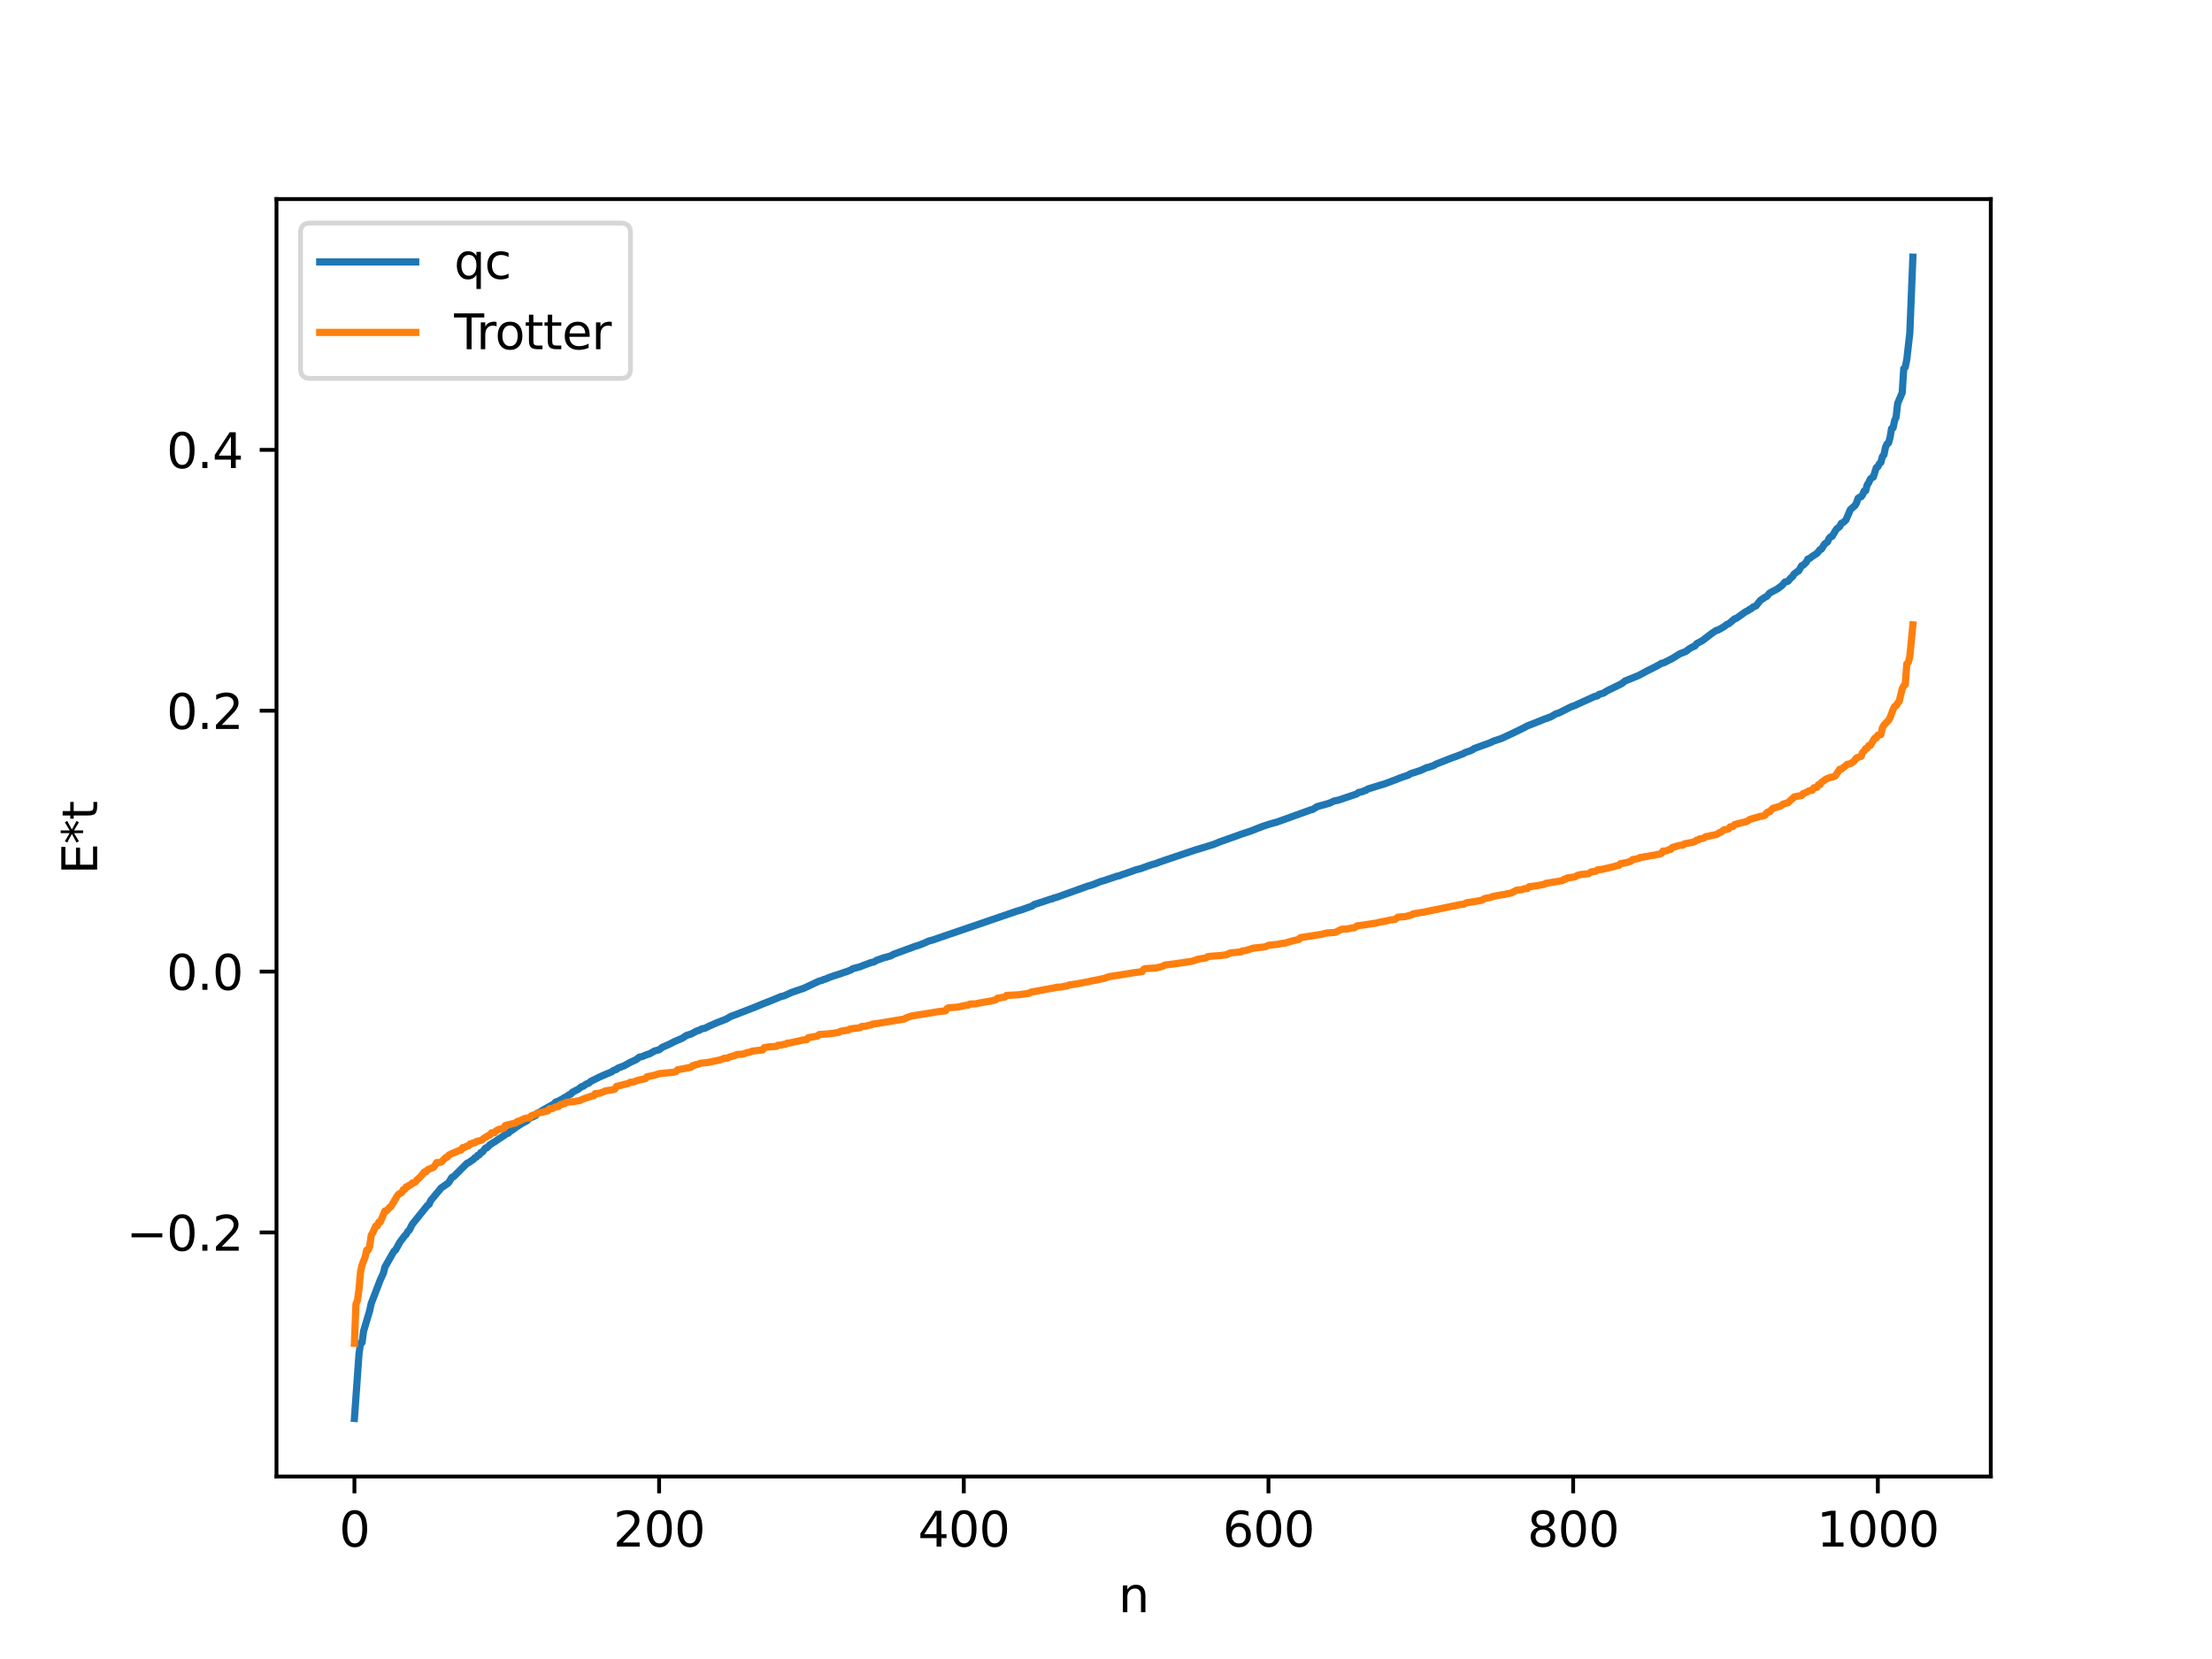 <?xml version="1.0" encoding="utf-8" standalone="no"?>
<!DOCTYPE svg PUBLIC "-//W3C//DTD SVG 1.1//EN"
  "http://www.w3.org/Graphics/SVG/1.1/DTD/svg11.dtd">
<svg xmlns:xlink="http://www.w3.org/1999/xlink" width="460.8pt" height="345.6pt" viewBox="0 0 460.8 345.6" xmlns="http://www.w3.org/2000/svg" version="1.1">
 <defs>
  <style type="text/css">*{stroke-linejoin: round; stroke-linecap: butt}</style>
 </defs>
 <g id="figure_1">
  <g id="patch_1">
   <path d="M 0 345.6 
L 460.8 345.6 
L 460.8 0 
L 0 0 
z
" style="fill: #ffffff"/>
  </g>
  <g id="axes_1">
   <g id="patch_2">
    <path d="M 57.6 307.584 
L 414.72 307.584 
L 414.72 41.472 
L 57.6 41.472 
z
" style="fill: #ffffff"/>
   </g>
   <g id="matplotlib.axis_1">
    <g id="xtick_1">
     <g id="line2d_1">
      <defs>
       <path id="m8e95b42459" d="M 0 0 
L 0 3.5 
" style="stroke: #000000; stroke-width: 0.8"/>
      </defs>
      <g>
       <use xlink:href="#m8e95b42459" x="73.833" y="307.584" style="stroke: #000000; stroke-width: 0.8"/>
      </g>
     </g>
     <g id="text_1">
      <!-- 0 -->
      <g transform="translate(70.651 322.182) scale(0.1 -0.1)">
       <defs>
        <path id="DejaVuSans-30" d="M 2034 4250 
Q 1547 4250 1301 3770 
Q 1056 3291 1056 2328 
Q 1056 1369 1301 889 
Q 1547 409 2034 409 
Q 2525 409 2770 889 
Q 3016 1369 3016 2328 
Q 3016 3291 2770 3770 
Q 2525 4250 2034 4250 
z
M 2034 4750 
Q 2819 4750 3233 4129 
Q 3647 3509 3647 2328 
Q 3647 1150 3233 529 
Q 2819 -91 2034 -91 
Q 1250 -91 836 529 
Q 422 1150 422 2328 
Q 422 3509 836 4129 
Q 1250 4750 2034 4750 
z
" transform="scale(0.016)"/>
       </defs>
       <use xlink:href="#DejaVuSans-30"/>
      </g>
     </g>
    </g>
    <g id="xtick_2">
     <g id="line2d_2">
      <g>
       <use xlink:href="#m8e95b42459" x="137.304" y="307.584" style="stroke: #000000; stroke-width: 0.8"/>
      </g>
     </g>
     <g id="text_2">
      <!-- 200 -->
      <g transform="translate(127.76 322.182) scale(0.1 -0.1)">
       <defs>
        <path id="DejaVuSans-32" d="M 1228 531 
L 3431 531 
L 3431 0 
L 469 0 
L 469 531 
Q 828 903 1448 1529 
Q 2069 2156 2228 2338 
Q 2531 2678 2651 2914 
Q 2772 3150 2772 3378 
Q 2772 3750 2511 3984 
Q 2250 4219 1831 4219 
Q 1534 4219 1204 4116 
Q 875 4013 500 3803 
L 500 4441 
Q 881 4594 1212 4672 
Q 1544 4750 1819 4750 
Q 2544 4750 2975 4387 
Q 3406 4025 3406 3419 
Q 3406 3131 3298 2873 
Q 3191 2616 2906 2266 
Q 2828 2175 2409 1742 
Q 1991 1309 1228 531 
z
" transform="scale(0.016)"/>
       </defs>
       <use xlink:href="#DejaVuSans-32"/>
       <use xlink:href="#DejaVuSans-30" x="63.623"/>
       <use xlink:href="#DejaVuSans-30" x="127.246"/>
      </g>
     </g>
    </g>
    <g id="xtick_3">
     <g id="line2d_3">
      <g>
       <use xlink:href="#m8e95b42459" x="200.775" y="307.584" style="stroke: #000000; stroke-width: 0.8"/>
      </g>
     </g>
     <g id="text_3">
      <!-- 400 -->
      <g transform="translate(191.231 322.182) scale(0.1 -0.1)">
       <defs>
        <path id="DejaVuSans-34" d="M 2419 4116 
L 825 1625 
L 2419 1625 
L 2419 4116 
z
M 2253 4666 
L 3047 4666 
L 3047 1625 
L 3713 1625 
L 3713 1100 
L 3047 1100 
L 3047 0 
L 2419 0 
L 2419 1100 
L 313 1100 
L 313 1709 
L 2253 4666 
z
" transform="scale(0.016)"/>
       </defs>
       <use xlink:href="#DejaVuSans-34"/>
       <use xlink:href="#DejaVuSans-30" x="63.623"/>
       <use xlink:href="#DejaVuSans-30" x="127.246"/>
      </g>
     </g>
    </g>
    <g id="xtick_4">
     <g id="line2d_4">
      <g>
       <use xlink:href="#m8e95b42459" x="264.246" y="307.584" style="stroke: #000000; stroke-width: 0.8"/>
      </g>
     </g>
     <g id="text_4">
      <!-- 600 -->
      <g transform="translate(254.702 322.182) scale(0.1 -0.1)">
       <defs>
        <path id="DejaVuSans-36" d="M 2113 2584 
Q 1688 2584 1439 2293 
Q 1191 2003 1191 1497 
Q 1191 994 1439 701 
Q 1688 409 2113 409 
Q 2538 409 2786 701 
Q 3034 994 3034 1497 
Q 3034 2003 2786 2293 
Q 2538 2584 2113 2584 
z
M 3366 4563 
L 3366 3988 
Q 3128 4100 2886 4159 
Q 2644 4219 2406 4219 
Q 1781 4219 1451 3797 
Q 1122 3375 1075 2522 
Q 1259 2794 1537 2939 
Q 1816 3084 2150 3084 
Q 2853 3084 3261 2657 
Q 3669 2231 3669 1497 
Q 3669 778 3244 343 
Q 2819 -91 2113 -91 
Q 1303 -91 875 529 
Q 447 1150 447 2328 
Q 447 3434 972 4092 
Q 1497 4750 2381 4750 
Q 2619 4750 2861 4703 
Q 3103 4656 3366 4563 
z
" transform="scale(0.016)"/>
       </defs>
       <use xlink:href="#DejaVuSans-36"/>
       <use xlink:href="#DejaVuSans-30" x="63.623"/>
       <use xlink:href="#DejaVuSans-30" x="127.246"/>
      </g>
     </g>
    </g>
    <g id="xtick_5">
     <g id="line2d_5">
      <g>
       <use xlink:href="#m8e95b42459" x="327.717" y="307.584" style="stroke: #000000; stroke-width: 0.8"/>
      </g>
     </g>
     <g id="text_5">
      <!-- 800 -->
      <g transform="translate(318.173 322.182) scale(0.1 -0.1)">
       <defs>
        <path id="DejaVuSans-38" d="M 2034 2216 
Q 1584 2216 1326 1975 
Q 1069 1734 1069 1313 
Q 1069 891 1326 650 
Q 1584 409 2034 409 
Q 2484 409 2743 651 
Q 3003 894 3003 1313 
Q 3003 1734 2745 1975 
Q 2488 2216 2034 2216 
z
M 1403 2484 
Q 997 2584 770 2862 
Q 544 3141 544 3541 
Q 544 4100 942 4425 
Q 1341 4750 2034 4750 
Q 2731 4750 3128 4425 
Q 3525 4100 3525 3541 
Q 3525 3141 3298 2862 
Q 3072 2584 2669 2484 
Q 3125 2378 3379 2068 
Q 3634 1759 3634 1313 
Q 3634 634 3220 271 
Q 2806 -91 2034 -91 
Q 1263 -91 848 271 
Q 434 634 434 1313 
Q 434 1759 690 2068 
Q 947 2378 1403 2484 
z
M 1172 3481 
Q 1172 3119 1398 2916 
Q 1625 2713 2034 2713 
Q 2441 2713 2670 2916 
Q 2900 3119 2900 3481 
Q 2900 3844 2670 4047 
Q 2441 4250 2034 4250 
Q 1625 4250 1398 4047 
Q 1172 3844 1172 3481 
z
" transform="scale(0.016)"/>
       </defs>
       <use xlink:href="#DejaVuSans-38"/>
       <use xlink:href="#DejaVuSans-30" x="63.623"/>
       <use xlink:href="#DejaVuSans-30" x="127.246"/>
      </g>
     </g>
    </g>
    <g id="xtick_6">
     <g id="line2d_6">
      <g>
       <use xlink:href="#m8e95b42459" x="391.188" y="307.584" style="stroke: #000000; stroke-width: 0.8"/>
      </g>
     </g>
     <g id="text_6">
      <!-- 1000 -->
      <g transform="translate(378.463 322.182) scale(0.1 -0.1)">
       <defs>
        <path id="DejaVuSans-31" d="M 794 531 
L 1825 531 
L 1825 4091 
L 703 3866 
L 703 4441 
L 1819 4666 
L 2450 4666 
L 2450 531 
L 3481 531 
L 3481 0 
L 794 0 
L 794 531 
z
" transform="scale(0.016)"/>
       </defs>
       <use xlink:href="#DejaVuSans-31"/>
       <use xlink:href="#DejaVuSans-30" x="63.623"/>
       <use xlink:href="#DejaVuSans-30" x="127.246"/>
       <use xlink:href="#DejaVuSans-30" x="190.869"/>
      </g>
     </g>
    </g>
    <g id="text_7">
     <!-- n -->
     <g transform="translate(232.991 335.861) scale(0.1 -0.1)">
      <defs>
       <path id="DejaVuSans-6e" d="M 3513 2113 
L 3513 0 
L 2938 0 
L 2938 2094 
Q 2938 2591 2744 2837 
Q 2550 3084 2163 3084 
Q 1697 3084 1428 2787 
Q 1159 2491 1159 1978 
L 1159 0 
L 581 0 
L 581 3500 
L 1159 3500 
L 1159 2956 
Q 1366 3272 1645 3428 
Q 1925 3584 2291 3584 
Q 2894 3584 3203 3211 
Q 3513 2838 3513 2113 
z
" transform="scale(0.016)"/>
      </defs>
      <use xlink:href="#DejaVuSans-6e"/>
     </g>
    </g>
   </g>
   <g id="matplotlib.axis_2">
    <g id="ytick_1">
     <g id="line2d_7">
      <defs>
       <path id="m69e526ce1e" d="M 0 0 
L -3.5 0 
" style="stroke: #000000; stroke-width: 0.8"/>
      </defs>
      <g>
       <use xlink:href="#m69e526ce1e" x="57.6" y="256.744" style="stroke: #000000; stroke-width: 0.8"/>
      </g>
     </g>
     <g id="text_8">
      <!-- −0.2 -->
      <g transform="translate(26.317 260.544) scale(0.1 -0.1)">
       <defs>
        <path id="DejaVuSans-2212" d="M 678 2272 
L 4684 2272 
L 4684 1741 
L 678 1741 
L 678 2272 
z
" transform="scale(0.016)"/>
        <path id="DejaVuSans-2e" d="M 684 794 
L 1344 794 
L 1344 0 
L 684 0 
L 684 794 
z
" transform="scale(0.016)"/>
       </defs>
       <use xlink:href="#DejaVuSans-2212"/>
       <use xlink:href="#DejaVuSans-30" x="83.789"/>
       <use xlink:href="#DejaVuSans-2e" x="147.412"/>
       <use xlink:href="#DejaVuSans-32" x="179.199"/>
      </g>
     </g>
    </g>
    <g id="ytick_2">
     <g id="line2d_8">
      <g>
       <use xlink:href="#m69e526ce1e" x="57.6" y="202.4" style="stroke: #000000; stroke-width: 0.8"/>
      </g>
     </g>
     <g id="text_9">
      <!-- 0.0 -->
      <g transform="translate(34.697 206.199) scale(0.1 -0.1)">
       <use xlink:href="#DejaVuSans-30"/>
       <use xlink:href="#DejaVuSans-2e" x="63.623"/>
       <use xlink:href="#DejaVuSans-30" x="95.41"/>
      </g>
     </g>
    </g>
    <g id="ytick_3">
     <g id="line2d_9">
      <g>
       <use xlink:href="#m69e526ce1e" x="57.6" y="148.055" style="stroke: #000000; stroke-width: 0.8"/>
      </g>
     </g>
     <g id="text_10">
      <!-- 0.2 -->
      <g transform="translate(34.697 151.854) scale(0.1 -0.1)">
       <use xlink:href="#DejaVuSans-30"/>
       <use xlink:href="#DejaVuSans-2e" x="63.623"/>
       <use xlink:href="#DejaVuSans-32" x="95.41"/>
      </g>
     </g>
    </g>
    <g id="ytick_4">
     <g id="line2d_10">
      <g>
       <use xlink:href="#m69e526ce1e" x="57.6" y="93.71" style="stroke: #000000; stroke-width: 0.8"/>
      </g>
     </g>
     <g id="text_11">
      <!-- 0.4 -->
      <g transform="translate(34.697 97.509) scale(0.1 -0.1)">
       <use xlink:href="#DejaVuSans-30"/>
       <use xlink:href="#DejaVuSans-2e" x="63.623"/>
       <use xlink:href="#DejaVuSans-34" x="95.41"/>
      </g>
     </g>
    </g>
    <g id="text_12">
     <!-- E*t -->
     <g transform="translate(20.238 182.148) rotate(-90) scale(0.1 -0.1)">
      <defs>
       <path id="DejaVuSans-45" d="M 628 4666 
L 3578 4666 
L 3578 4134 
L 1259 4134 
L 1259 2753 
L 3481 2753 
L 3481 2222 
L 1259 2222 
L 1259 531 
L 3634 531 
L 3634 0 
L 628 0 
L 628 4666 
z
" transform="scale(0.016)"/>
       <path id="DejaVuSans-2a" d="M 3009 3897 
L 1888 3291 
L 3009 2681 
L 2828 2375 
L 1778 3009 
L 1778 1831 
L 1422 1831 
L 1422 3009 
L 372 2375 
L 191 2681 
L 1313 3291 
L 191 3897 
L 372 4206 
L 1422 3572 
L 1422 4750 
L 1778 4750 
L 1778 3572 
L 2828 4206 
L 3009 3897 
z
" transform="scale(0.016)"/>
       <path id="DejaVuSans-74" d="M 1172 4494 
L 1172 3500 
L 2356 3500 
L 2356 3053 
L 1172 3053 
L 1172 1153 
Q 1172 725 1289 603 
Q 1406 481 1766 481 
L 2356 481 
L 2356 0 
L 1766 0 
Q 1100 0 847 248 
Q 594 497 594 1153 
L 594 3053 
L 172 3053 
L 172 3500 
L 594 3500 
L 594 4494 
L 1172 4494 
z
" transform="scale(0.016)"/>
      </defs>
      <use xlink:href="#DejaVuSans-45"/>
      <use xlink:href="#DejaVuSans-2a" x="63.184"/>
      <use xlink:href="#DejaVuSans-74" x="113.184"/>
     </g>
    </g>
   </g>
   <g id="line2d_11">
    <path d="M 73.833 295.488 
L 74.785 282.097 
L 75.102 279.799 
L 75.42 279.695 
L 75.737 277.306 
L 76.689 274.122 
L 77.006 273.068 
L 77.324 271.564 
L 79.228 266.608 
L 79.862 265.236 
L 80.18 263.961 
L 82.084 260.629 
L 82.401 260.405 
L 83.353 258.679 
L 84.305 257.443 
L 84.623 257.129 
L 84.94 256.554 
L 85.258 256.276 
L 85.892 255.026 
L 88.431 251.874 
L 89.066 251.082 
L 89.383 250.893 
L 89.7 250.125 
L 91.922 247.453 
L 93.191 246.59 
L 93.509 246.291 
L 94.143 245.264 
L 94.461 245.154 
L 97.317 242.311 
L 97.634 242.205 
L 98.269 241.745 
L 98.586 241.567 
L 98.904 241.185 
L 99.221 241.059 
L 99.539 240.666 
L 99.856 240.567 
L 100.173 240.087 
L 100.491 239.996 
L 101.125 239.164 
L 101.443 239.099 
L 102.077 238.457 
L 103.029 237.87 
L 105.568 236.165 
L 105.886 236.067 
L 106.203 235.738 
L 106.838 235.329 
L 107.472 234.848 
L 108.742 234.024 
L 109.694 233.519 
L 110.329 232.958 
L 111.598 232.375 
L 111.915 231.919 
L 112.55 231.601 
L 113.185 231.208 
L 115.089 230.143 
L 115.406 229.979 
L 115.724 229.595 
L 116.358 229.398 
L 116.676 229.159 
L 116.993 229.066 
L 117.628 228.607 
L 117.945 228.508 
L 118.58 228.026 
L 118.897 227.943 
L 119.215 227.543 
L 120.484 226.896 
L 121.119 226.379 
L 121.436 226.321 
L 122.071 225.865 
L 122.705 225.606 
L 123.023 225.29 
L 124.927 224.348 
L 126.196 223.795 
L 127.466 223.273 
L 127.783 222.991 
L 128.418 222.793 
L 128.735 222.502 
L 130.005 222.027 
L 131.274 221.315 
L 132.543 220.73 
L 133.178 220.225 
L 133.813 220.092 
L 134.448 219.811 
L 135.4 219.486 
L 136.352 218.94 
L 137.304 218.691 
L 137.939 218.189 
L 138.891 217.768 
L 139.525 217.489 
L 140.477 216.982 
L 142.064 216.315 
L 143.016 215.695 
L 143.968 215.399 
L 145.238 214.722 
L 145.555 214.681 
L 146.19 214.328 
L 146.824 214.211 
L 147.777 213.736 
L 149.363 213.043 
L 151.267 212.304 
L 152.22 211.74 
L 152.854 211.516 
L 157.297 209.797 
L 157.932 209.534 
L 158.884 209.134 
L 159.836 208.761 
L 160.788 208.389 
L 162.692 207.598 
L 163.327 207.456 
L 164.914 206.738 
L 166.183 206.298 
L 167.453 205.869 
L 170.626 204.38 
L 171.261 204.226 
L 171.578 204.04 
L 171.896 203.983 
L 172.848 203.579 
L 174.117 203.15 
L 175.069 202.853 
L 175.704 202.614 
L 176.339 202.416 
L 177.291 202.046 
L 177.608 201.813 
L 179.195 201.381 
L 179.829 201.117 
L 181.416 200.532 
L 182.051 200.392 
L 182.686 200.016 
L 183.32 199.806 
L 183.955 199.562 
L 184.59 199.407 
L 185.542 199.132 
L 186.177 198.778 
L 190.62 197.15 
L 191.254 196.965 
L 192.524 196.469 
L 193.476 196.039 
L 194.428 195.783 
L 195.38 195.443 
L 211.882 189.794 
L 212.834 189.525 
L 214.104 189.06 
L 215.056 188.722 
L 215.373 188.446 
L 216.96 187.938 
L 218.864 187.3 
L 219.181 187.263 
L 219.499 187.078 
L 220.134 186.921 
L 226.481 184.633 
L 227.433 184.366 
L 229.337 183.619 
L 229.972 183.447 
L 232.828 182.487 
L 233.145 182.459 
L 233.78 182.183 
L 234.415 181.993 
L 236.636 181.198 
L 237.588 180.961 
L 239.175 180.379 
L 240.127 180.065 
L 240.762 179.9 
L 241.396 179.641 
L 242.348 179.309 
L 249.013 177.062 
L 249.965 176.785 
L 252.821 175.902 
L 254.091 175.379 
L 257.581 174.141 
L 258.534 173.788 
L 260.438 173.163 
L 262.977 172.172 
L 263.611 171.95 
L 264.881 171.554 
L 265.833 171.307 
L 266.785 170.973 
L 273.132 168.68 
L 273.449 168.633 
L 274.401 168.015 
L 275.036 167.855 
L 276.94 167.318 
L 277.892 166.868 
L 278.844 166.674 
L 282.653 165.381 
L 282.97 165.097 
L 283.922 164.89 
L 284.239 164.695 
L 284.557 164.644 
L 284.874 164.387 
L 287.73 163.5 
L 288.365 163.325 
L 290.586 162.489 
L 291.856 161.984 
L 293.443 161.449 
L 293.76 161.203 
L 295.981 160.474 
L 297.251 159.886 
L 297.568 159.856 
L 298.203 159.611 
L 298.52 159.536 
L 299.155 159.178 
L 300.742 158.556 
L 302.329 157.926 
L 303.598 157.477 
L 304.233 157.222 
L 304.867 156.995 
L 305.185 156.773 
L 306.137 156.464 
L 306.772 156.178 
L 307.089 155.933 
L 310.262 154.788 
L 311.215 154.348 
L 312.801 153.831 
L 315.34 152.638 
L 316.927 151.869 
L 318.196 151.206 
L 319.466 150.719 
L 320.418 150.338 
L 322.005 149.693 
L 322.322 149.633 
L 322.639 149.442 
L 322.957 149.384 
L 324.226 148.654 
L 324.543 148.595 
L 325.178 148.307 
L 325.813 147.981 
L 327.4 147.181 
L 327.717 147.105 
L 328.352 146.829 
L 332.16 145.1 
L 332.795 144.953 
L 333.112 144.651 
L 334.064 144.381 
L 334.699 143.959 
L 337.872 142.389 
L 338.507 141.869 
L 341.363 140.714 
L 343.267 139.685 
L 344.854 138.899 
L 345.806 138.374 
L 346.124 138.169 
L 346.441 138.141 
L 348.345 137.195 
L 349.932 136.199 
L 351.201 135.714 
L 351.836 135.2 
L 352.471 134.833 
L 353.105 134.547 
L 353.423 134.105 
L 354.692 133.413 
L 356.596 131.952 
L 357.548 131.312 
L 357.866 131.271 
L 359.135 130.549 
L 359.77 130.049 
L 360.087 129.965 
L 360.722 129.44 
L 361.357 128.902 
L 361.674 128.837 
L 363.578 127.48 
L 364.213 127.159 
L 364.53 126.9 
L 364.848 126.787 
L 365.165 126.463 
L 365.8 126.215 
L 366.752 125.033 
L 367.704 124.398 
L 368.021 124.263 
L 368.656 123.536 
L 370.243 122.694 
L 371.195 121.982 
L 371.829 121.252 
L 372.464 121.091 
L 373.099 120.352 
L 373.416 120.127 
L 373.734 119.582 
L 374.368 119.097 
L 374.686 118.937 
L 375.32 117.846 
L 375.638 117.737 
L 376.272 117.129 
L 376.59 116.462 
L 376.907 116.38 
L 377.542 115.892 
L 378.494 115.292 
L 379.129 114.514 
L 379.446 114.39 
L 380.081 113.333 
L 380.715 112.872 
L 381.033 112.138 
L 381.35 111.833 
L 381.667 111.731 
L 382.302 110.65 
L 382.62 110.175 
L 383.254 109.678 
L 383.572 109.02 
L 383.889 108.897 
L 384.524 108.353 
L 385.476 106.143 
L 386.428 105.316 
L 386.745 104.791 
L 387.062 103.816 
L 387.38 103.581 
L 387.697 103.494 
L 388.015 103.067 
L 388.332 102.281 
L 388.649 102.239 
L 388.967 101.012 
L 389.284 100.557 
L 389.601 99.829 
L 389.919 99.526 
L 390.236 99.401 
L 390.871 97.432 
L 391.188 97.232 
L 391.505 96.597 
L 391.823 96.331 
L 392.14 95.105 
L 392.458 94.756 
L 392.775 93.214 
L 393.092 92.488 
L 393.41 92.288 
L 393.727 91.174 
L 394.044 89.284 
L 394.362 89.132 
L 394.679 87.621 
L 394.996 86.897 
L 395.314 84.037 
L 396.266 81.809 
L 396.583 76.796 
L 396.9 76.476 
L 397.218 74.902 
L 397.853 69.313 
L 398.487 53.568 
L 398.487 53.568 
" clip-path="url(#p0e0c2d2f05)" style="fill: none; stroke: #1f77b4; stroke-width: 1.5; stroke-linecap: square"/>
   </g>
   <g id="line2d_12">
    <path d="M 73.833 279.841 
L 74.15 271.689 
L 74.467 270.891 
L 74.785 268.576 
L 75.102 264.969 
L 75.42 263.538 
L 76.054 261.869 
L 76.372 260.424 
L 76.689 260.424 
L 77.006 259.706 
L 77.324 257.345 
L 77.641 256.817 
L 78.276 255.386 
L 78.593 255.386 
L 78.91 254.588 
L 79.228 254.56 
L 80.18 252.272 
L 80.497 252.272 
L 81.132 251.555 
L 81.449 251.333 
L 82.719 249.193 
L 83.036 248.765 
L 83.671 248.461 
L 83.988 247.844 
L 84.305 247.789 
L 84.623 247.234 
L 84.94 247.234 
L 85.258 246.884 
L 85.575 246.841 
L 85.892 246.436 
L 86.21 246.408 
L 86.527 246.228 
L 86.844 245.803 
L 87.479 245.255 
L 88.431 244.12 
L 88.748 244.12 
L 89.066 243.699 
L 90.018 243.279 
L 90.335 243.181 
L 90.97 242.196 
L 91.605 242.17 
L 91.922 242.061 
L 92.874 241.124 
L 93.191 241.041 
L 93.509 240.613 
L 94.143 240.309 
L 95.73 239.637 
L 96.048 239.564 
L 96.365 239.082 
L 96.682 239.082 
L 97.317 238.732 
L 97.634 238.689 
L 97.952 238.284 
L 98.269 238.256 
L 98.586 238.076 
L 98.904 238.072 
L 99.221 237.798 
L 100.173 237.579 
L 100.491 237.414 
L 100.808 237.103 
L 101.443 236.739 
L 101.76 236.519 
L 102.077 236.451 
L 102.395 235.977 
L 103.029 235.969 
L 103.347 235.547 
L 103.981 235.251 
L 104.616 235.128 
L 104.934 235.029 
L 105.251 234.469 
L 107.472 233.909 
L 107.79 233.607 
L 108.107 233.569 
L 109.377 232.972 
L 110.329 232.865 
L 110.646 232.462 
L 111.915 232.005 
L 112.233 231.81 
L 112.867 231.729 
L 113.502 231.54 
L 114.137 231.412 
L 114.454 230.957 
L 115.089 230.931 
L 115.724 230.58 
L 116.358 230.519 
L 116.676 230.133 
L 116.993 230.105 
L 117.31 229.924 
L 117.628 229.92 
L 117.945 229.647 
L 119.532 229.479 
L 120.801 229.262 
L 121.436 228.951 
L 123.34 228.302 
L 123.658 228.3 
L 123.975 227.825 
L 124.927 227.747 
L 126.196 227.231 
L 127.148 227.1 
L 127.783 226.976 
L 128.1 226.878 
L 128.418 226.317 
L 130.957 225.685 
L 131.274 225.46 
L 131.909 225.417 
L 132.861 225.042 
L 134.448 224.714 
L 134.765 224.31 
L 136.352 223.989 
L 137.304 223.659 
L 140.16 223.389 
L 140.795 223.261 
L 141.112 222.873 
L 143.968 222.317 
L 144.286 221.981 
L 144.603 221.953 
L 144.92 221.773 
L 145.555 221.683 
L 145.872 221.495 
L 147.459 221.328 
L 149.998 220.8 
L 150.95 220.442 
L 151.585 220.43 
L 151.902 220.216 
L 153.172 219.85 
L 153.489 219.673 
L 154.758 219.595 
L 155.71 219.258 
L 156.028 219.244 
L 156.662 218.979 
L 157.932 218.824 
L 158.884 218.726 
L 159.201 218.247 
L 160.153 218.084 
L 161.74 217.976 
L 162.058 217.741 
L 162.692 217.715 
L 163.327 217.547 
L 163.644 217.533 
L 163.962 217.308 
L 164.596 217.265 
L 165.231 217.105 
L 166.5 216.833 
L 167.135 216.669 
L 168.087 216.562 
L 168.405 216.158 
L 170.309 215.837 
L 170.626 215.513 
L 172.53 215.38 
L 173.482 215.25 
L 174.434 215.109 
L 174.752 215.063 
L 175.069 214.837 
L 176.339 214.627 
L 176.656 214.627 
L 176.973 214.389 
L 177.608 214.277 
L 179.195 214.093 
L 179.512 213.829 
L 180.464 213.763 
L 180.781 213.621 
L 181.416 213.531 
L 181.734 213.343 
L 183.003 213.176 
L 188.398 212.278 
L 188.715 212.064 
L 189.35 211.836 
L 189.985 211.628 
L 194.428 210.927 
L 195.062 210.796 
L 196.967 210.574 
L 197.284 210.095 
L 197.601 209.936 
L 199.505 209.803 
L 200.458 209.589 
L 201.092 209.454 
L 201.727 209.381 
L 202.044 209.162 
L 203.314 209.114 
L 203.948 208.954 
L 206.487 208.517 
L 207.439 208.265 
L 207.757 207.951 
L 209.343 207.702 
L 209.661 207.362 
L 212.2 207.228 
L 213.152 207.098 
L 214.104 206.957 
L 214.421 206.911 
L 214.739 206.685 
L 219.499 205.81 
L 220.134 205.663 
L 221.086 205.611 
L 221.72 205.469 
L 222.355 205.38 
L 222.672 205.192 
L 223.942 205.024 
L 226.798 204.49 
L 227.433 204.333 
L 229.02 204.038 
L 229.654 203.88 
L 229.972 203.847 
L 230.924 203.476 
L 235.367 202.775 
L 236.001 202.65 
L 237.905 202.422 
L 238.223 201.944 
L 238.54 201.784 
L 240.762 201.651 
L 241.714 201.438 
L 242.348 201.244 
L 242.666 201.033 
L 244.57 200.802 
L 248.378 200.242 
L 249.648 199.799 
L 251.234 199.551 
L 251.552 199.302 
L 252.186 199.203 
L 254.091 199.076 
L 255.043 198.947 
L 255.36 198.934 
L 256.312 198.514 
L 258.534 198.287 
L 258.851 198.085 
L 259.486 198.026 
L 261.072 197.512 
L 262.024 197.404 
L 262.977 197.318 
L 263.611 197.228 
L 264.246 196.911 
L 266.15 196.718 
L 266.785 196.584 
L 267.737 196.452 
L 269.324 195.987 
L 270.593 195.695 
L 270.91 195.324 
L 275.353 194.624 
L 276.305 194.369 
L 278.21 194.227 
L 279.479 193.579 
L 280.748 193.5 
L 281.7 193.286 
L 282.018 193.286 
L 282.335 193.168 
L 282.653 192.881 
L 284.239 192.672 
L 286.143 192.371 
L 286.461 192.349 
L 287.096 192.174 
L 289 191.804 
L 289.634 191.647 
L 290.586 191.529 
L 291.221 191.054 
L 292.808 190.925 
L 294.077 190.592 
L 294.395 190.363 
L 296.616 190.003 
L 304.233 188.432 
L 304.867 188.389 
L 305.502 188.069 
L 308.358 187.609 
L 308.676 187.543 
L 309.31 187.172 
L 310.58 186.943 
L 310.897 186.765 
L 312.484 186.472 
L 313.119 186.347 
L 313.436 186.339 
L 314.071 186.153 
L 314.705 186.075 
L 315.975 185.423 
L 316.927 185.358 
L 317.562 185.134 
L 318.196 185.102 
L 318.514 184.73 
L 320.1 184.52 
L 321.687 184.219 
L 322.005 184.023 
L 325.496 183.444 
L 325.813 183.171 
L 326.13 183.146 
L 326.448 182.902 
L 327.4 182.773 
L 328.034 182.686 
L 328.669 182.332 
L 329.304 182.175 
L 330.891 182.016 
L 331.525 181.609 
L 332.477 181.486 
L 332.795 181.208 
L 333.747 181.101 
L 335.968 180.589 
L 336.92 180.318 
L 337.238 180.28 
L 337.555 179.917 
L 338.824 179.693 
L 339.777 179.391 
L 340.094 179.074 
L 341.363 178.831 
L 341.681 178.614 
L 342.315 178.572 
L 342.633 178.445 
L 342.95 178.441 
L 343.585 178.308 
L 344.22 178.195 
L 344.537 178.187 
L 345.172 178.002 
L 345.806 177.923 
L 346.124 177.748 
L 346.441 177.276 
L 347.076 177.271 
L 347.71 176.982 
L 348.028 176.951 
L 348.345 176.555 
L 348.98 176.369 
L 349.932 176.094 
L 350.567 176.067 
L 350.884 175.792 
L 351.519 175.658 
L 352.471 175.501 
L 353.105 175.292 
L 353.423 175.02 
L 353.74 174.994 
L 354.058 174.75 
L 354.692 174.667 
L 355.01 174.552 
L 355.327 174.289 
L 355.962 174.18 
L 356.596 174.024 
L 357.548 173.874 
L 358.183 173.45 
L 358.5 173.377 
L 359.135 172.874 
L 359.77 172.764 
L 360.087 172.691 
L 360.405 172.253 
L 361.039 172.167 
L 361.357 171.765 
L 363.896 171.128 
L 364.53 170.697 
L 366.752 170.044 
L 367.069 170.035 
L 367.704 169.815 
L 368.021 169.344 
L 368.339 169.124 
L 368.656 169.119 
L 369.291 168.403 
L 369.925 168.217 
L 370.877 167.943 
L 371.512 167.477 
L 372.464 167.231 
L 373.099 166.599 
L 373.416 166.384 
L 373.734 166.028 
L 374.368 165.872 
L 375.32 165.722 
L 375.638 165.299 
L 375.955 165.225 
L 376.907 164.722 
L 377.542 164.612 
L 377.859 164.101 
L 378.494 164.015 
L 378.811 163.475 
L 379.129 163.468 
L 379.446 162.976 
L 380.398 162.298 
L 381.35 161.909 
L 381.667 161.892 
L 382.302 161.663 
L 383.254 160.252 
L 383.572 160.242 
L 384.841 159.214 
L 385.476 159.079 
L 386.11 158.691 
L 386.745 157.894 
L 387.38 157.66 
L 387.697 157.571 
L 388.015 156.736 
L 388.332 156.461 
L 388.649 155.95 
L 388.967 155.872 
L 389.284 155.324 
L 389.601 155.316 
L 390.553 153.758 
L 390.871 153.74 
L 391.188 153.137 
L 391.823 153.04 
L 392.14 151.639 
L 392.458 151.036 
L 393.41 150.08 
L 393.727 149.508 
L 394.362 147.798 
L 394.679 147.172 
L 394.996 147.03 
L 395.314 146.468 
L 395.631 146.133 
L 396.266 143.487 
L 396.583 142.884 
L 396.9 142.596 
L 397.218 138.316 
L 397.535 137.981 
L 397.853 136.745 
L 398.487 130.165 
L 398.487 130.165 
" clip-path="url(#p0e0c2d2f05)" style="fill: none; stroke: #ff7f0e; stroke-width: 1.5; stroke-linecap: square"/>
   </g>
   <g id="patch_3">
    <path d="M 57.6 307.584 
L 57.6 41.472 
" style="fill: none; stroke: #000000; stroke-width: 0.8; stroke-linejoin: miter; stroke-linecap: square"/>
   </g>
   <g id="patch_4">
    <path d="M 414.72 307.584 
L 414.72 41.472 
" style="fill: none; stroke: #000000; stroke-width: 0.8; stroke-linejoin: miter; stroke-linecap: square"/>
   </g>
   <g id="patch_5">
    <path d="M 57.6 307.584 
L 414.72 307.584 
" style="fill: none; stroke: #000000; stroke-width: 0.8; stroke-linejoin: miter; stroke-linecap: square"/>
   </g>
   <g id="patch_6">
    <path d="M 57.6 41.472 
L 414.72 41.472 
" style="fill: none; stroke: #000000; stroke-width: 0.8; stroke-linejoin: miter; stroke-linecap: square"/>
   </g>
   <g id="legend_1">
    <g id="patch_7">
     <path d="M 64.6 78.828 
L 129.342 78.828 
Q 131.342 78.828 131.342 76.828 
L 131.342 48.472 
Q 131.342 46.472 129.342 46.472 
L 64.6 46.472 
Q 62.6 46.472 62.6 48.472 
L 62.6 76.828 
Q 62.6 78.828 64.6 78.828 
z
" style="fill: #ffffff; opacity: 0.8; stroke: #cccccc; stroke-linejoin: miter"/>
    </g>
    <g id="line2d_13">
     <path d="M 66.6 54.57 
L 76.6 54.57 
L 86.6 54.57 
" style="fill: none; stroke: #1f77b4; stroke-width: 1.5; stroke-linecap: square"/>
    </g>
    <g id="text_13">
     <!-- qc -->
     <g transform="translate(94.6 58.07) scale(0.1 -0.1)">
      <defs>
       <path id="DejaVuSans-71" d="M 947 1747 
Q 947 1113 1208 752 
Q 1469 391 1925 391 
Q 2381 391 2643 752 
Q 2906 1113 2906 1747 
Q 2906 2381 2643 2742 
Q 2381 3103 1925 3103 
Q 1469 3103 1208 2742 
Q 947 2381 947 1747 
z
M 2906 525 
Q 2725 213 2448 61 
Q 2172 -91 1784 -91 
Q 1150 -91 751 415 
Q 353 922 353 1747 
Q 353 2572 751 3078 
Q 1150 3584 1784 3584 
Q 2172 3584 2448 3432 
Q 2725 3281 2906 2969 
L 2906 3500 
L 3481 3500 
L 3481 -1331 
L 2906 -1331 
L 2906 525 
z
" transform="scale(0.016)"/>
       <path id="DejaVuSans-63" d="M 3122 3366 
L 3122 2828 
Q 2878 2963 2633 3030 
Q 2388 3097 2138 3097 
Q 1578 3097 1268 2742 
Q 959 2388 959 1747 
Q 959 1106 1268 751 
Q 1578 397 2138 397 
Q 2388 397 2633 464 
Q 2878 531 3122 666 
L 3122 134 
Q 2881 22 2623 -34 
Q 2366 -91 2075 -91 
Q 1284 -91 818 406 
Q 353 903 353 1747 
Q 353 2603 823 3093 
Q 1294 3584 2113 3584 
Q 2378 3584 2631 3529 
Q 2884 3475 3122 3366 
z
" transform="scale(0.016)"/>
      </defs>
      <use xlink:href="#DejaVuSans-71"/>
      <use xlink:href="#DejaVuSans-63" x="63.477"/>
     </g>
    </g>
    <g id="line2d_14">
     <path d="M 66.6 69.249 
L 76.6 69.249 
L 86.6 69.249 
" style="fill: none; stroke: #ff7f0e; stroke-width: 1.5; stroke-linecap: square"/>
    </g>
    <g id="text_14">
     <!-- Trotter -->
     <g transform="translate(94.6 72.749) scale(0.1 -0.1)">
      <defs>
       <path id="DejaVuSans-54" d="M -19 4666 
L 3928 4666 
L 3928 4134 
L 2272 4134 
L 2272 0 
L 1638 0 
L 1638 4134 
L -19 4134 
L -19 4666 
z
" transform="scale(0.016)"/>
       <path id="DejaVuSans-72" d="M 2631 2963 
Q 2534 3019 2420 3045 
Q 2306 3072 2169 3072 
Q 1681 3072 1420 2755 
Q 1159 2438 1159 1844 
L 1159 0 
L 581 0 
L 581 3500 
L 1159 3500 
L 1159 2956 
Q 1341 3275 1631 3429 
Q 1922 3584 2338 3584 
Q 2397 3584 2469 3576 
Q 2541 3569 2628 3553 
L 2631 2963 
z
" transform="scale(0.016)"/>
       <path id="DejaVuSans-6f" d="M 1959 3097 
Q 1497 3097 1228 2736 
Q 959 2375 959 1747 
Q 959 1119 1226 758 
Q 1494 397 1959 397 
Q 2419 397 2687 759 
Q 2956 1122 2956 1747 
Q 2956 2369 2687 2733 
Q 2419 3097 1959 3097 
z
M 1959 3584 
Q 2709 3584 3137 3096 
Q 3566 2609 3566 1747 
Q 3566 888 3137 398 
Q 2709 -91 1959 -91 
Q 1206 -91 779 398 
Q 353 888 353 1747 
Q 353 2609 779 3096 
Q 1206 3584 1959 3584 
z
" transform="scale(0.016)"/>
       <path id="DejaVuSans-65" d="M 3597 1894 
L 3597 1613 
L 953 1613 
Q 991 1019 1311 708 
Q 1631 397 2203 397 
Q 2534 397 2845 478 
Q 3156 559 3463 722 
L 3463 178 
Q 3153 47 2828 -22 
Q 2503 -91 2169 -91 
Q 1331 -91 842 396 
Q 353 884 353 1716 
Q 353 2575 817 3079 
Q 1281 3584 2069 3584 
Q 2775 3584 3186 3129 
Q 3597 2675 3597 1894 
z
M 3022 2063 
Q 3016 2534 2758 2815 
Q 2500 3097 2075 3097 
Q 1594 3097 1305 2825 
Q 1016 2553 972 2059 
L 3022 2063 
z
" transform="scale(0.016)"/>
      </defs>
      <use xlink:href="#DejaVuSans-54"/>
      <use xlink:href="#DejaVuSans-72" x="46.334"/>
      <use xlink:href="#DejaVuSans-6f" x="85.197"/>
      <use xlink:href="#DejaVuSans-74" x="146.379"/>
      <use xlink:href="#DejaVuSans-74" x="185.588"/>
      <use xlink:href="#DejaVuSans-65" x="224.797"/>
      <use xlink:href="#DejaVuSans-72" x="286.32"/>
     </g>
    </g>
   </g>
  </g>
 </g>
 <defs>
  <clipPath id="p0e0c2d2f05">
   <rect x="57.6" y="41.472" width="357.12" height="266.112"/>
  </clipPath>
 </defs>
</svg>
